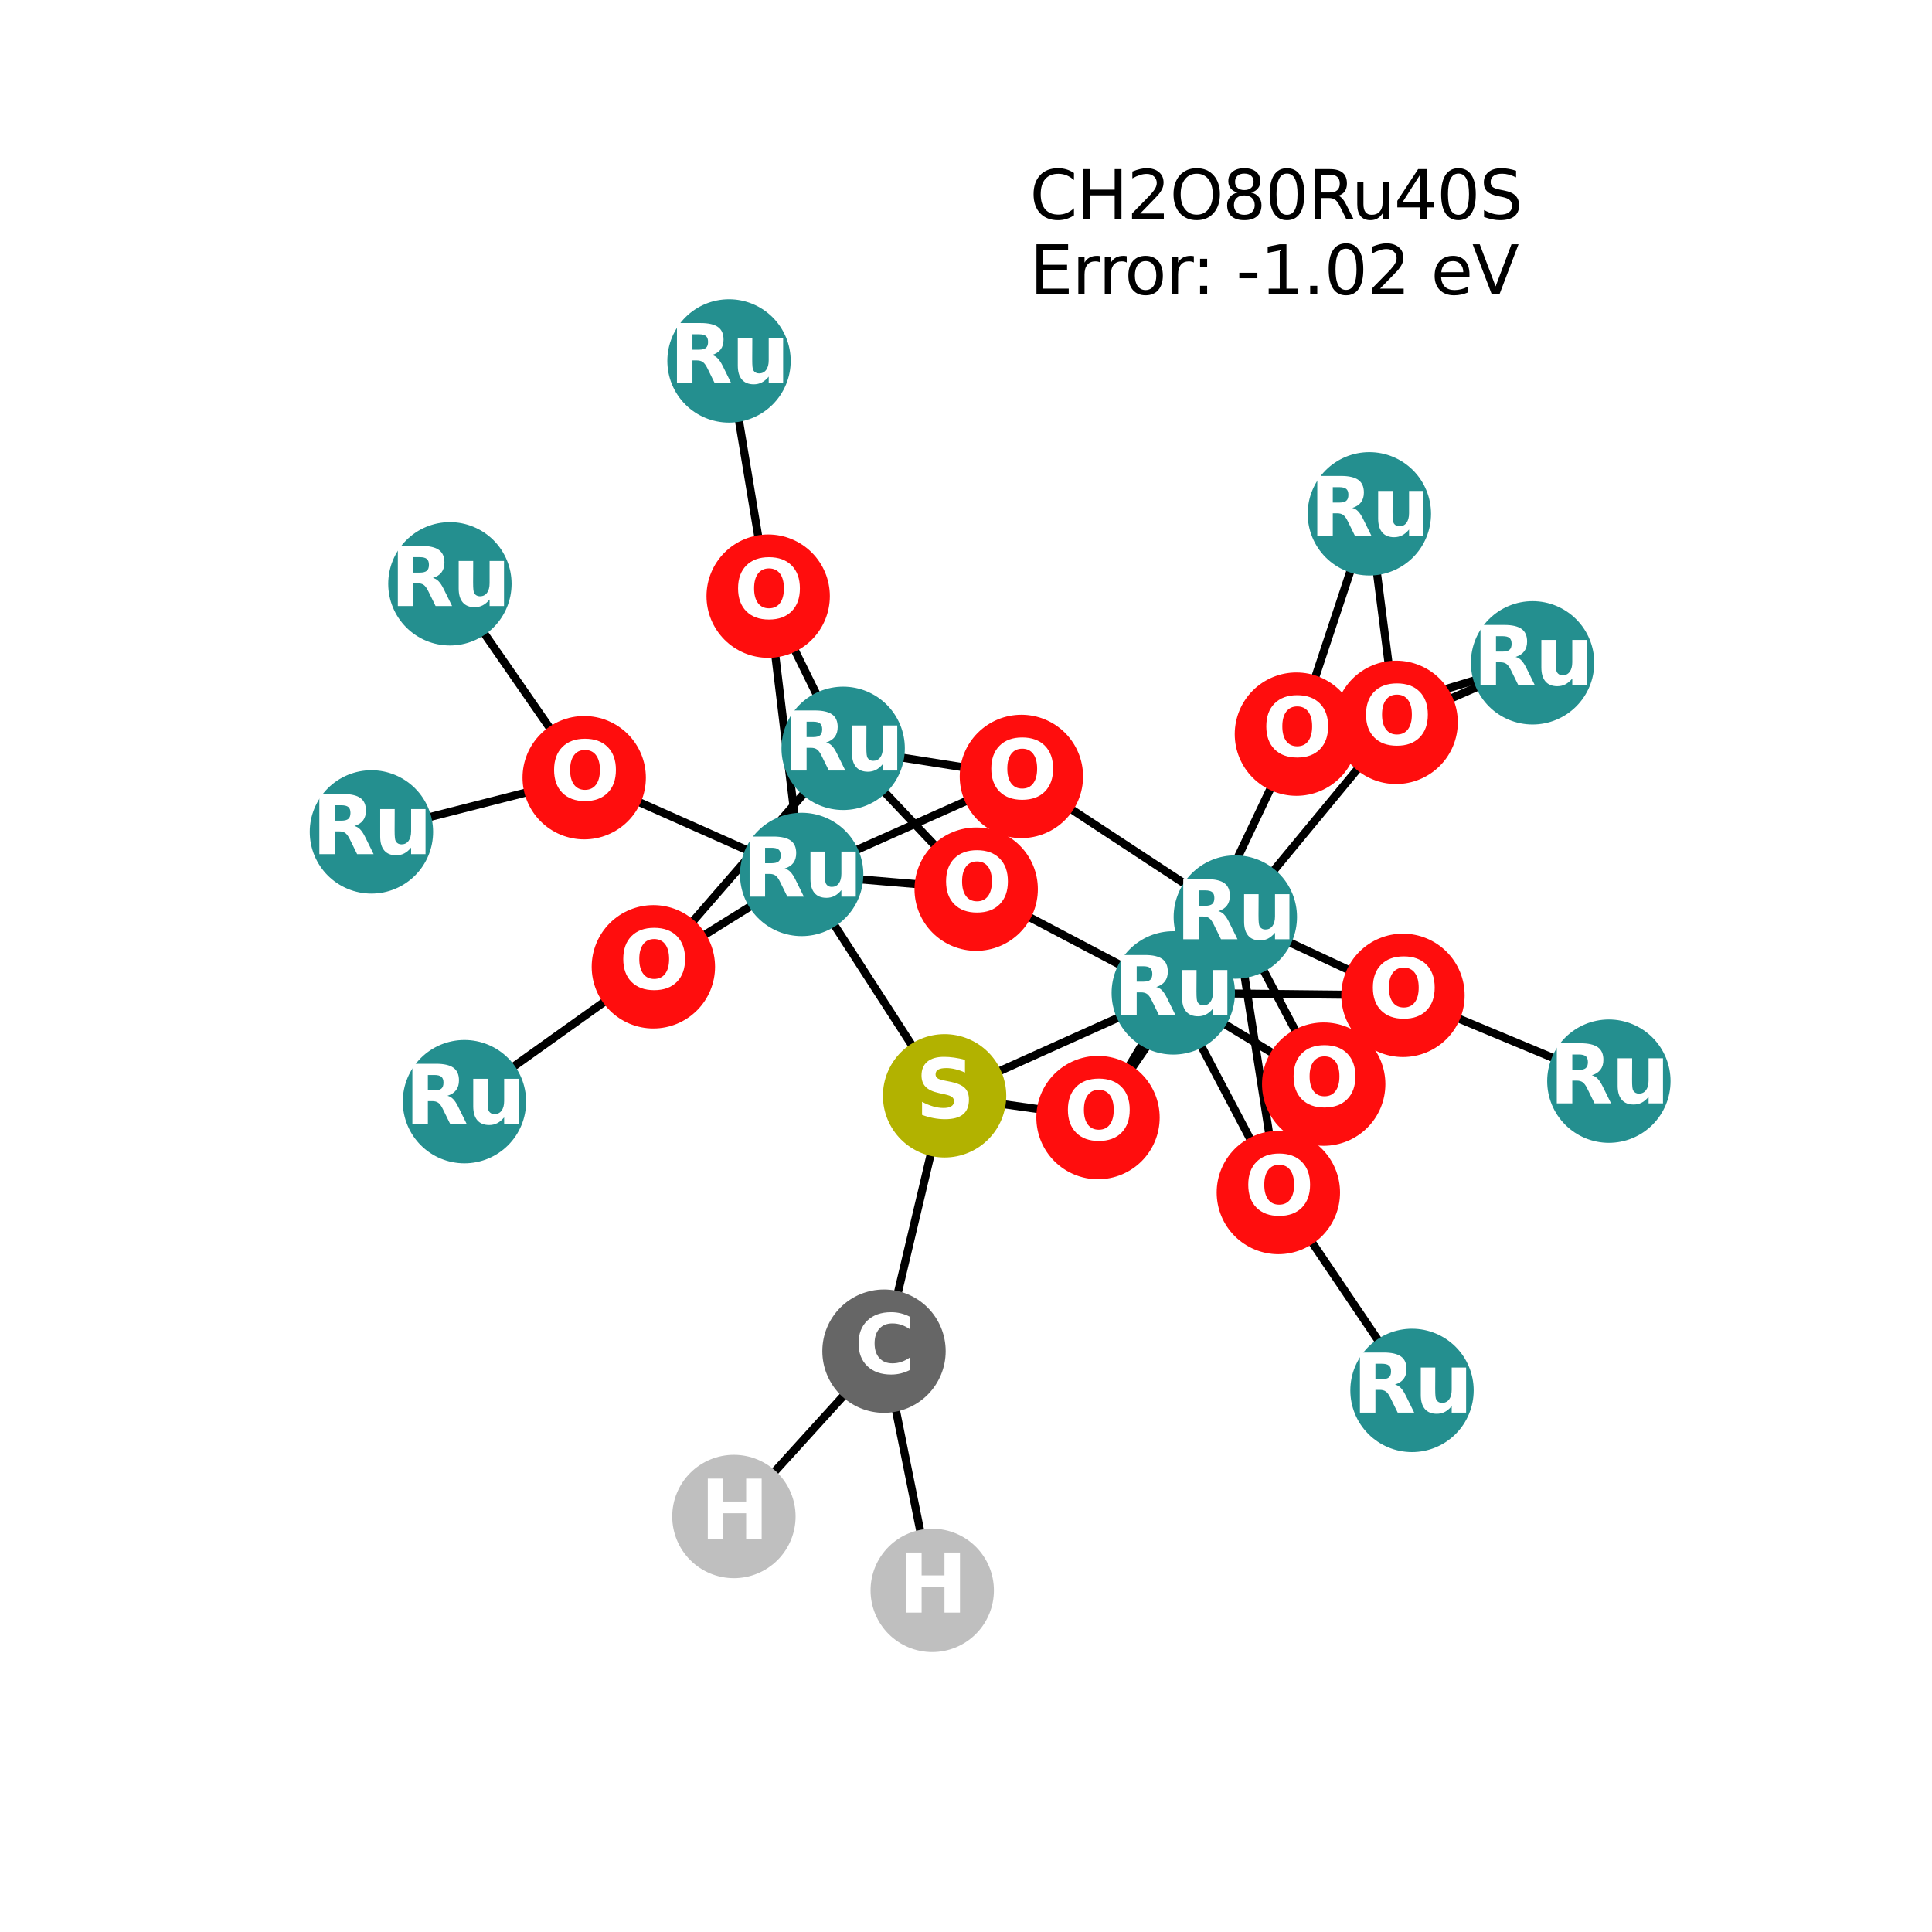 <?xml version="1.0" encoding="utf-8" standalone="no"?>
<!DOCTYPE svg PUBLIC "-//W3C//DTD SVG 1.1//EN"
  "http://www.w3.org/Graphics/SVG/1.1/DTD/svg11.dtd">
<svg xmlns:xlink="http://www.w3.org/1999/xlink" width="288pt" height="288pt" viewBox="0 0 288 288" xmlns="http://www.w3.org/2000/svg" version="1.1">
 <defs>
  <style type="text/css">*{stroke-linejoin: round; stroke-linecap: butt}</style>
 </defs>
 <g id="figure_1">
  <g id="patch_1">
   <path d="M 0 288 
L 288 288 
L 288 0 
L 0 0 
z
" style="fill: #ffffff"/>
  </g>
  <g id="axes_1">
   <g id="LineCollection_1">
    <path d="M 209.139 148.376 
L 239.831 161.165 
" clip-path="url(#pb4bea3b67f)" style="fill: none; stroke: #000000; stroke-width: 1.2"/>
    <path d="M 209.139 148.376 
L 184.148 136.701 
" clip-path="url(#pb4bea3b67f)" style="fill: none; stroke: #000000; stroke-width: 1.2"/>
    <path d="M 209.139 148.376 
L 174.898 148.009 
" clip-path="url(#pb4bea3b67f)" style="fill: none; stroke: #000000; stroke-width: 1.2"/>
    <path d="M 125.689 111.553 
L 152.258 115.741 
" clip-path="url(#pb4bea3b67f)" style="fill: none; stroke: #000000; stroke-width: 1.2"/>
    <path d="M 125.689 111.553 
L 114.511 88.866 
" clip-path="url(#pb4bea3b67f)" style="fill: none; stroke: #000000; stroke-width: 1.2"/>
    <path d="M 125.689 111.553 
L 145.518 132.547 
" clip-path="url(#pb4bea3b67f)" style="fill: none; stroke: #000000; stroke-width: 1.2"/>
    <path d="M 125.689 111.553 
L 97.397 144.118 
" clip-path="url(#pb4bea3b67f)" style="fill: none; stroke: #000000; stroke-width: 1.2"/>
    <path d="M 197.321 161.609 
L 184.148 136.701 
" clip-path="url(#pb4bea3b67f)" style="fill: none; stroke: #000000; stroke-width: 1.2"/>
    <path d="M 197.321 161.609 
L 174.898 148.009 
" clip-path="url(#pb4bea3b67f)" style="fill: none; stroke: #000000; stroke-width: 1.2"/>
    <path d="M 67.067 87.028 
L 87.086 115.93 
" clip-path="url(#pb4bea3b67f)" style="fill: none; stroke: #000000; stroke-width: 1.2"/>
    <path d="M 108.674 53.804 
L 114.511 88.866 
" clip-path="url(#pb4bea3b67f)" style="fill: none; stroke: #000000; stroke-width: 1.2"/>
    <path d="M 228.458 98.805 
L 208.119 107.679 
" clip-path="url(#pb4bea3b67f)" style="fill: none; stroke: #000000; stroke-width: 1.2"/>
    <path d="M 228.458 98.805 
L 193.254 109.438 
" clip-path="url(#pb4bea3b67f)" style="fill: none; stroke: #000000; stroke-width: 1.2"/>
    <path d="M 208.119 107.679 
L 184.148 136.701 
" clip-path="url(#pb4bea3b67f)" style="fill: none; stroke: #000000; stroke-width: 1.2"/>
    <path d="M 208.119 107.679 
L 204.128 76.593 
" clip-path="url(#pb4bea3b67f)" style="fill: none; stroke: #000000; stroke-width: 1.2"/>
    <path d="M 184.148 136.701 
L 152.258 115.741 
" clip-path="url(#pb4bea3b67f)" style="fill: none; stroke: #000000; stroke-width: 1.2"/>
    <path d="M 184.148 136.701 
L 190.562 177.766 
" clip-path="url(#pb4bea3b67f)" style="fill: none; stroke: #000000; stroke-width: 1.2"/>
    <path d="M 184.148 136.701 
L 163.678 166.596 
" clip-path="url(#pb4bea3b67f)" style="fill: none; stroke: #000000; stroke-width: 1.2"/>
    <path d="M 119.504 130.352 
L 152.258 115.741 
" clip-path="url(#pb4bea3b67f)" style="fill: none; stroke: #000000; stroke-width: 1.2"/>
    <path d="M 119.504 130.352 
L 114.511 88.866 
" clip-path="url(#pb4bea3b67f)" style="fill: none; stroke: #000000; stroke-width: 1.2"/>
    <path d="M 119.504 130.352 
L 87.086 115.93 
" clip-path="url(#pb4bea3b67f)" style="fill: none; stroke: #000000; stroke-width: 1.2"/>
    <path d="M 119.504 130.352 
L 145.518 132.547 
" clip-path="url(#pb4bea3b67f)" style="fill: none; stroke: #000000; stroke-width: 1.2"/>
    <path d="M 119.504 130.352 
L 97.397 144.118 
" clip-path="url(#pb4bea3b67f)" style="fill: none; stroke: #000000; stroke-width: 1.2"/>
    <path d="M 119.504 130.352 
L 140.808 163.351 
" clip-path="url(#pb4bea3b67f)" style="fill: none; stroke: #000000; stroke-width: 1.2"/>
    <path d="M 87.086 115.93 
L 55.369 124.012 
" clip-path="url(#pb4bea3b67f)" style="fill: none; stroke: #000000; stroke-width: 1.2"/>
    <path d="M 69.235 164.221 
L 97.397 144.118 
" clip-path="url(#pb4bea3b67f)" style="fill: none; stroke: #000000; stroke-width: 1.2"/>
    <path d="M 145.518 132.547 
L 174.898 148.009 
" clip-path="url(#pb4bea3b67f)" style="fill: none; stroke: #000000; stroke-width: 1.2"/>
    <path d="M 210.485 207.267 
L 190.562 177.766 
" clip-path="url(#pb4bea3b67f)" style="fill: none; stroke: #000000; stroke-width: 1.2"/>
    <path d="M 204.128 76.593 
L 193.254 109.438 
" clip-path="url(#pb4bea3b67f)" style="fill: none; stroke: #000000; stroke-width: 1.2"/>
    <path d="M 174.898 148.009 
L 190.562 177.766 
" clip-path="url(#pb4bea3b67f)" style="fill: none; stroke: #000000; stroke-width: 1.2"/>
    <path d="M 174.898 148.009 
L 163.678 166.596 
" clip-path="url(#pb4bea3b67f)" style="fill: none; stroke: #000000; stroke-width: 1.2"/>
    <path d="M 174.898 148.009 
L 193.254 109.438 
" clip-path="url(#pb4bea3b67f)" style="fill: none; stroke: #000000; stroke-width: 1.2"/>
    <path d="M 174.898 148.009 
L 140.808 163.351 
" clip-path="url(#pb4bea3b67f)" style="fill: none; stroke: #000000; stroke-width: 1.2"/>
    <path d="M 163.678 166.596 
L 140.808 163.351 
" clip-path="url(#pb4bea3b67f)" style="fill: none; stroke: #000000; stroke-width: 1.2"/>
    <path d="M 131.777 201.415 
L 109.402 226.062 
" clip-path="url(#pb4bea3b67f)" style="fill: none; stroke: #000000; stroke-width: 1.2"/>
    <path d="M 131.777 201.415 
L 138.966 237.076 
" clip-path="url(#pb4bea3b67f)" style="fill: none; stroke: #000000; stroke-width: 1.2"/>
    <path d="M 131.777 201.415 
L 140.808 163.351 
" clip-path="url(#pb4bea3b67f)" style="fill: none; stroke: #000000; stroke-width: 1.2"/>
   </g>
   <g id="PathCollection_1">
    <defs>
     <path id="C0_0_87e7c6fec3" d="M 0 8.944 
C 2.372 8.944 4.647 8.002 6.325 6.325 
C 8.002 4.647 8.944 2.372 8.944 -0 
C 8.944 -2.372 8.002 -4.647 6.325 -6.325 
C 4.647 -8.002 2.372 -8.944 0 -8.944 
C -2.372 -8.944 -4.647 -8.002 -6.325 -6.325 
C -8.002 -4.647 -8.944 -2.372 -8.944 0 
C -8.944 2.372 -8.002 4.647 -6.325 6.325 
C -4.647 8.002 -2.372 8.944 0 8.944 
z
"/>
    </defs>
    <g clip-path="url(#pb4bea3b67f)">
     <use xlink:href="#C0_0_87e7c6fec3" x="209.139" y="148.376" style="fill: #ff0d0d; stroke: #ff0d0d; stroke-width: 0.5"/>
    </g>
    <g clip-path="url(#pb4bea3b67f)">
     <use xlink:href="#C0_0_87e7c6fec3" x="125.689" y="111.553" style="fill: #248f8f; stroke: #248f8f; stroke-width: 0.5"/>
    </g>
    <g clip-path="url(#pb4bea3b67f)">
     <use xlink:href="#C0_0_87e7c6fec3" x="197.321" y="161.609" style="fill: #ff0d0d; stroke: #ff0d0d; stroke-width: 0.5"/>
    </g>
    <g clip-path="url(#pb4bea3b67f)">
     <use xlink:href="#C0_0_87e7c6fec3" x="67.067" y="87.028" style="fill: #248f8f; stroke: #248f8f; stroke-width: 0.5"/>
    </g>
    <g clip-path="url(#pb4bea3b67f)">
     <use xlink:href="#C0_0_87e7c6fec3" x="108.674" y="53.804" style="fill: #248f8f; stroke: #248f8f; stroke-width: 0.5"/>
    </g>
    <g clip-path="url(#pb4bea3b67f)">
     <use xlink:href="#C0_0_87e7c6fec3" x="239.831" y="161.165" style="fill: #248f8f; stroke: #248f8f; stroke-width: 0.5"/>
    </g>
    <g clip-path="url(#pb4bea3b67f)">
     <use xlink:href="#C0_0_87e7c6fec3" x="228.458" y="98.805" style="fill: #248f8f; stroke: #248f8f; stroke-width: 0.5"/>
    </g>
    <g clip-path="url(#pb4bea3b67f)">
     <use xlink:href="#C0_0_87e7c6fec3" x="208.119" y="107.679" style="fill: #ff0d0d; stroke: #ff0d0d; stroke-width: 0.5"/>
    </g>
    <g clip-path="url(#pb4bea3b67f)">
     <use xlink:href="#C0_0_87e7c6fec3" x="184.148" y="136.701" style="fill: #248f8f; stroke: #248f8f; stroke-width: 0.5"/>
    </g>
    <g clip-path="url(#pb4bea3b67f)">
     <use xlink:href="#C0_0_87e7c6fec3" x="119.504" y="130.352" style="fill: #248f8f; stroke: #248f8f; stroke-width: 0.5"/>
    </g>
    <g clip-path="url(#pb4bea3b67f)">
     <use xlink:href="#C0_0_87e7c6fec3" x="87.086" y="115.93" style="fill: #ff0d0d; stroke: #ff0d0d; stroke-width: 0.5"/>
    </g>
    <g clip-path="url(#pb4bea3b67f)">
     <use xlink:href="#C0_0_87e7c6fec3" x="55.369" y="124.012" style="fill: #248f8f; stroke: #248f8f; stroke-width: 0.5"/>
    </g>
    <g clip-path="url(#pb4bea3b67f)">
     <use xlink:href="#C0_0_87e7c6fec3" x="69.235" y="164.221" style="fill: #248f8f; stroke: #248f8f; stroke-width: 0.5"/>
    </g>
    <g clip-path="url(#pb4bea3b67f)">
     <use xlink:href="#C0_0_87e7c6fec3" x="145.518" y="132.547" style="fill: #ff0d0d; stroke: #ff0d0d; stroke-width: 0.5"/>
    </g>
    <g clip-path="url(#pb4bea3b67f)">
     <use xlink:href="#C0_0_87e7c6fec3" x="210.485" y="207.267" style="fill: #248f8f; stroke: #248f8f; stroke-width: 0.5"/>
    </g>
    <g clip-path="url(#pb4bea3b67f)">
     <use xlink:href="#C0_0_87e7c6fec3" x="204.128" y="76.593" style="fill: #248f8f; stroke: #248f8f; stroke-width: 0.5"/>
    </g>
    <g clip-path="url(#pb4bea3b67f)">
     <use xlink:href="#C0_0_87e7c6fec3" x="97.397" y="144.118" style="fill: #ff0d0d; stroke: #ff0d0d; stroke-width: 0.5"/>
    </g>
    <g clip-path="url(#pb4bea3b67f)">
     <use xlink:href="#C0_0_87e7c6fec3" x="174.898" y="148.009" style="fill: #248f8f; stroke: #248f8f; stroke-width: 0.5"/>
    </g>
    <g clip-path="url(#pb4bea3b67f)">
     <use xlink:href="#C0_0_87e7c6fec3" x="190.562" y="177.766" style="fill: #ff0d0d; stroke: #ff0d0d; stroke-width: 0.5"/>
    </g>
    <g clip-path="url(#pb4bea3b67f)">
     <use xlink:href="#C0_0_87e7c6fec3" x="114.511" y="88.866" style="fill: #ff0d0d; stroke: #ff0d0d; stroke-width: 0.5"/>
    </g>
    <g clip-path="url(#pb4bea3b67f)">
     <use xlink:href="#C0_0_87e7c6fec3" x="163.678" y="166.596" style="fill: #ff0d0d; stroke: #ff0d0d; stroke-width: 0.5"/>
    </g>
    <g clip-path="url(#pb4bea3b67f)">
     <use xlink:href="#C0_0_87e7c6fec3" x="152.258" y="115.741" style="fill: #ff0d0d; stroke: #ff0d0d; stroke-width: 0.5"/>
    </g>
    <g clip-path="url(#pb4bea3b67f)">
     <use xlink:href="#C0_0_87e7c6fec3" x="193.254" y="109.438" style="fill: #ff0d0d; stroke: #ff0d0d; stroke-width: 0.5"/>
    </g>
    <g clip-path="url(#pb4bea3b67f)">
     <use xlink:href="#C0_0_87e7c6fec3" x="131.777" y="201.415" style="fill: #666666; stroke: #666666; stroke-width: 0.5"/>
    </g>
    <g clip-path="url(#pb4bea3b67f)">
     <use xlink:href="#C0_0_87e7c6fec3" x="109.402" y="226.062" style="fill: #bfbfbf; stroke: #bfbfbf; stroke-width: 0.5"/>
    </g>
    <g clip-path="url(#pb4bea3b67f)">
     <use xlink:href="#C0_0_87e7c6fec3" x="138.966" y="237.076" style="fill: #bfbfbf; stroke: #bfbfbf; stroke-width: 0.5"/>
    </g>
    <g clip-path="url(#pb4bea3b67f)">
     <use xlink:href="#C0_0_87e7c6fec3" x="140.808" y="163.351" style="fill: #b2b200; stroke: #b2b200; stroke-width: 0.5"/>
    </g>
   </g>
   <g id="text_1">
    <g clip-path="url(#pb4bea3b67f)">
     <!-- O -->
     <g style="fill: #ffffff" transform="translate(204.039 151.687) scale(0.12 -0.12)">
      <defs>
       <path id="DejaVuSans-Bold-4f" d="M 2719 3878 
Q 2169 3878 1866 3472 
Q 1563 3066 1563 2328 
Q 1563 1594 1866 1187 
Q 2169 781 2719 781 
Q 3272 781 3575 1187 
Q 3878 1594 3878 2328 
Q 3878 3066 3575 3472 
Q 3272 3878 2719 3878 
z
M 2719 4750 
Q 3844 4750 4481 4106 
Q 5119 3463 5119 2328 
Q 5119 1197 4481 553 
Q 3844 -91 2719 -91 
Q 1597 -91 958 553 
Q 319 1197 319 2328 
Q 319 3463 958 4106 
Q 1597 4750 2719 4750 
z
" transform="scale(0.016)"/>
      </defs>
      <use xlink:href="#DejaVuSans-Bold-4f"/>
     </g>
    </g>
   </g>
   <g id="text_2">
    <g clip-path="url(#pb4bea3b67f)">
     <!-- Ru -->
     <g style="fill: #ffffff" transform="translate(116.798 114.865) scale(0.12 -0.12)">
      <defs>
       <path id="DejaVuSans-Bold-52" d="M 2297 2597 
Q 2675 2597 2839 2737 
Q 3003 2878 3003 3200 
Q 3003 3519 2839 3656 
Q 2675 3794 2297 3794 
L 1791 3794 
L 1791 2597 
L 2297 2597 
z
M 1791 1766 
L 1791 0 
L 588 0 
L 588 4666 
L 2425 4666 
Q 3347 4666 3776 4356 
Q 4206 4047 4206 3378 
Q 4206 2916 3982 2619 
Q 3759 2322 3309 2181 
Q 3556 2125 3751 1926 
Q 3947 1728 4147 1325 
L 4800 0 
L 3519 0 
L 2950 1159 
Q 2778 1509 2601 1637 
Q 2425 1766 2131 1766 
L 1791 1766 
z
" transform="scale(0.016)"/>
       <path id="DejaVuSans-Bold-75" d="M 500 1363 
L 500 3500 
L 1625 3500 
L 1625 3150 
Q 1625 2866 1622 2436 
Q 1619 2006 1619 1863 
Q 1619 1441 1641 1255 
Q 1663 1069 1716 984 
Q 1784 875 1895 815 
Q 2006 756 2150 756 
Q 2500 756 2700 1025 
Q 2900 1294 2900 1772 
L 2900 3500 
L 4019 3500 
L 4019 0 
L 2900 0 
L 2900 506 
Q 2647 200 2364 54 
Q 2081 -91 1741 -91 
Q 1134 -91 817 281 
Q 500 653 500 1363 
z
" transform="scale(0.016)"/>
      </defs>
      <use xlink:href="#DejaVuSans-Bold-52"/>
      <use xlink:href="#DejaVuSans-Bold-75" transform="translate(77.002 0)"/>
     </g>
    </g>
   </g>
   <g id="text_3">
    <g clip-path="url(#pb4bea3b67f)">
     <!-- O -->
     <g style="fill: #ffffff" transform="translate(192.22 164.92) scale(0.12 -0.12)">
      <use xlink:href="#DejaVuSans-Bold-4f"/>
     </g>
    </g>
   </g>
   <g id="text_4">
    <g clip-path="url(#pb4bea3b67f)">
     <!-- Ru -->
     <g style="fill: #ffffff" transform="translate(58.176 90.339) scale(0.12 -0.12)">
      <use xlink:href="#DejaVuSans-Bold-52"/>
      <use xlink:href="#DejaVuSans-Bold-75" transform="translate(77.002 0)"/>
     </g>
    </g>
   </g>
   <g id="text_5">
    <g clip-path="url(#pb4bea3b67f)">
     <!-- Ru -->
     <g style="fill: #ffffff" transform="translate(99.783 57.115) scale(0.12 -0.12)">
      <use xlink:href="#DejaVuSans-Bold-52"/>
      <use xlink:href="#DejaVuSans-Bold-75" transform="translate(77.002 0)"/>
     </g>
    </g>
   </g>
   <g id="text_6">
    <g clip-path="url(#pb4bea3b67f)">
     <!-- Ru -->
     <g style="fill: #ffffff" transform="translate(230.94 164.476) scale(0.12 -0.12)">
      <use xlink:href="#DejaVuSans-Bold-52"/>
      <use xlink:href="#DejaVuSans-Bold-75" transform="translate(77.002 0)"/>
     </g>
    </g>
   </g>
   <g id="text_7">
    <g clip-path="url(#pb4bea3b67f)">
     <!-- Ru -->
     <g style="fill: #ffffff" transform="translate(219.567 102.117) scale(0.12 -0.12)">
      <use xlink:href="#DejaVuSans-Bold-52"/>
      <use xlink:href="#DejaVuSans-Bold-75" transform="translate(77.002 0)"/>
     </g>
    </g>
   </g>
   <g id="text_8">
    <g clip-path="url(#pb4bea3b67f)">
     <!-- O -->
     <g style="fill: #ffffff" transform="translate(203.018 110.991) scale(0.12 -0.12)">
      <use xlink:href="#DejaVuSans-Bold-4f"/>
     </g>
    </g>
   </g>
   <g id="text_9">
    <g clip-path="url(#pb4bea3b67f)">
     <!-- Ru -->
     <g style="fill: #ffffff" transform="translate(175.256 140.012) scale(0.12 -0.12)">
      <use xlink:href="#DejaVuSans-Bold-52"/>
      <use xlink:href="#DejaVuSans-Bold-75" transform="translate(77.002 0)"/>
     </g>
    </g>
   </g>
   <g id="text_10">
    <g clip-path="url(#pb4bea3b67f)">
     <!-- Ru -->
     <g style="fill: #ffffff" transform="translate(110.613 133.663) scale(0.12 -0.12)">
      <use xlink:href="#DejaVuSans-Bold-52"/>
      <use xlink:href="#DejaVuSans-Bold-75" transform="translate(77.002 0)"/>
     </g>
    </g>
   </g>
   <g id="text_11">
    <g clip-path="url(#pb4bea3b67f)">
     <!-- O -->
     <g style="fill: #ffffff" transform="translate(81.985 119.242) scale(0.12 -0.12)">
      <use xlink:href="#DejaVuSans-Bold-4f"/>
     </g>
    </g>
   </g>
   <g id="text_12">
    <g clip-path="url(#pb4bea3b67f)">
     <!-- Ru -->
     <g style="fill: #ffffff" transform="translate(46.477 127.323) scale(0.12 -0.12)">
      <use xlink:href="#DejaVuSans-Bold-52"/>
      <use xlink:href="#DejaVuSans-Bold-75" transform="translate(77.002 0)"/>
     </g>
    </g>
   </g>
   <g id="text_13">
    <g clip-path="url(#pb4bea3b67f)">
     <!-- Ru -->
     <g style="fill: #ffffff" transform="translate(60.344 167.532) scale(0.12 -0.12)">
      <use xlink:href="#DejaVuSans-Bold-52"/>
      <use xlink:href="#DejaVuSans-Bold-75" transform="translate(77.002 0)"/>
     </g>
    </g>
   </g>
   <g id="text_14">
    <g clip-path="url(#pb4bea3b67f)">
     <!-- O -->
     <g style="fill: #ffffff" transform="translate(140.417 135.858) scale(0.12 -0.12)">
      <use xlink:href="#DejaVuSans-Bold-4f"/>
     </g>
    </g>
   </g>
   <g id="text_15">
    <g clip-path="url(#pb4bea3b67f)">
     <!-- Ru -->
     <g style="fill: #ffffff" transform="translate(201.594 210.578) scale(0.12 -0.12)">
      <use xlink:href="#DejaVuSans-Bold-52"/>
      <use xlink:href="#DejaVuSans-Bold-75" transform="translate(77.002 0)"/>
     </g>
    </g>
   </g>
   <g id="text_16">
    <g clip-path="url(#pb4bea3b67f)">
     <!-- Ru -->
     <g style="fill: #ffffff" transform="translate(195.237 79.905) scale(0.12 -0.12)">
      <use xlink:href="#DejaVuSans-Bold-52"/>
      <use xlink:href="#DejaVuSans-Bold-75" transform="translate(77.002 0)"/>
     </g>
    </g>
   </g>
   <g id="text_17">
    <g clip-path="url(#pb4bea3b67f)">
     <!-- O -->
     <g style="fill: #ffffff" transform="translate(92.296 147.429) scale(0.12 -0.12)">
      <use xlink:href="#DejaVuSans-Bold-4f"/>
     </g>
    </g>
   </g>
   <g id="text_18">
    <g clip-path="url(#pb4bea3b67f)">
     <!-- Ru -->
     <g style="fill: #ffffff" transform="translate(166.007 151.32) scale(0.12 -0.12)">
      <use xlink:href="#DejaVuSans-Bold-52"/>
      <use xlink:href="#DejaVuSans-Bold-75" transform="translate(77.002 0)"/>
     </g>
    </g>
   </g>
   <g id="text_19">
    <g clip-path="url(#pb4bea3b67f)">
     <!-- O -->
     <g style="fill: #ffffff" transform="translate(185.462 181.078) scale(0.12 -0.12)">
      <use xlink:href="#DejaVuSans-Bold-4f"/>
     </g>
    </g>
   </g>
   <g id="text_20">
    <g clip-path="url(#pb4bea3b67f)">
     <!-- O -->
     <g style="fill: #ffffff" transform="translate(109.41 92.178) scale(0.12 -0.12)">
      <use xlink:href="#DejaVuSans-Bold-4f"/>
     </g>
    </g>
   </g>
   <g id="text_21">
    <g clip-path="url(#pb4bea3b67f)">
     <!-- O -->
     <g style="fill: #ffffff" transform="translate(158.577 169.907) scale(0.12 -0.12)">
      <use xlink:href="#DejaVuSans-Bold-4f"/>
     </g>
    </g>
   </g>
   <g id="text_22">
    <g clip-path="url(#pb4bea3b67f)">
     <!-- O -->
     <g style="fill: #ffffff" transform="translate(147.157 119.052) scale(0.12 -0.12)">
      <use xlink:href="#DejaVuSans-Bold-4f"/>
     </g>
    </g>
   </g>
   <g id="text_23">
    <g clip-path="url(#pb4bea3b67f)">
     <!-- O -->
     <g style="fill: #ffffff" transform="translate(188.153 112.75) scale(0.12 -0.12)">
      <use xlink:href="#DejaVuSans-Bold-4f"/>
     </g>
    </g>
   </g>
   <g id="text_24">
    <g clip-path="url(#pb4bea3b67f)">
     <!-- C -->
     <g style="fill: #ffffff" transform="translate(127.373 204.727) scale(0.12 -0.12)">
      <defs>
       <path id="DejaVuSans-Bold-43" d="M 4288 256 
Q 3956 84 3597 -3 
Q 3238 -91 2847 -91 
Q 1681 -91 1000 561 
Q 319 1213 319 2328 
Q 319 3447 1000 4098 
Q 1681 4750 2847 4750 
Q 3238 4750 3597 4662 
Q 3956 4575 4288 4403 
L 4288 3438 
Q 3953 3666 3628 3772 
Q 3303 3878 2944 3878 
Q 2300 3878 1931 3465 
Q 1563 3053 1563 2328 
Q 1563 1606 1931 1193 
Q 2300 781 2944 781 
Q 3303 781 3628 887 
Q 3953 994 4288 1222 
L 4288 256 
z
" transform="scale(0.016)"/>
      </defs>
      <use xlink:href="#DejaVuSans-Bold-43"/>
     </g>
    </g>
   </g>
   <g id="text_25">
    <g clip-path="url(#pb4bea3b67f)">
     <!-- H -->
     <g style="fill: #ffffff" transform="translate(104.381 229.373) scale(0.12 -0.12)">
      <defs>
       <path id="DejaVuSans-Bold-48" d="M 588 4666 
L 1791 4666 
L 1791 2888 
L 3566 2888 
L 3566 4666 
L 4769 4666 
L 4769 0 
L 3566 0 
L 3566 1978 
L 1791 1978 
L 1791 0 
L 588 0 
L 588 4666 
z
" transform="scale(0.016)"/>
      </defs>
      <use xlink:href="#DejaVuSans-Bold-48"/>
     </g>
    </g>
   </g>
   <g id="text_26">
    <g clip-path="url(#pb4bea3b67f)">
     <!-- H -->
     <g style="fill: #ffffff" transform="translate(133.945 240.388) scale(0.12 -0.12)">
      <use xlink:href="#DejaVuSans-Bold-48"/>
     </g>
    </g>
   </g>
   <g id="text_27">
    <g clip-path="url(#pb4bea3b67f)">
     <!-- S -->
     <g style="fill: #ffffff" transform="translate(136.488 166.662) scale(0.12 -0.12)">
      <defs>
       <path id="DejaVuSans-Bold-53" d="M 3834 4519 
L 3834 3531 
Q 3450 3703 3084 3790 
Q 2719 3878 2394 3878 
Q 1963 3878 1756 3759 
Q 1550 3641 1550 3391 
Q 1550 3203 1689 3098 
Q 1828 2994 2194 2919 
L 2706 2816 
Q 3484 2659 3812 2340 
Q 4141 2022 4141 1434 
Q 4141 663 3683 286 
Q 3225 -91 2284 -91 
Q 1841 -91 1394 -6 
Q 947 78 500 244 
L 500 1259 
Q 947 1022 1364 901 
Q 1781 781 2169 781 
Q 2563 781 2772 912 
Q 2981 1044 2981 1288 
Q 2981 1506 2839 1625 
Q 2697 1744 2272 1838 
L 1806 1941 
Q 1106 2091 782 2419 
Q 459 2747 459 3303 
Q 459 4000 909 4375 
Q 1359 4750 2203 4750 
Q 2588 4750 2994 4692 
Q 3400 4634 3834 4519 
z
" transform="scale(0.016)"/>
      </defs>
      <use xlink:href="#DejaVuSans-Bold-53"/>
     </g>
    </g>
   </g>
   <g id="text_28">
    <!-- CH2O80Ru40S -->
    <g transform="translate(153.498 32.675) scale(0.1 -0.1)">
     <defs>
      <path id="DejaVuSans-43" d="M 4122 4306 
L 4122 3641 
Q 3803 3938 3442 4084 
Q 3081 4231 2675 4231 
Q 1875 4231 1450 3742 
Q 1025 3253 1025 2328 
Q 1025 1406 1450 917 
Q 1875 428 2675 428 
Q 3081 428 3442 575 
Q 3803 722 4122 1019 
L 4122 359 
Q 3791 134 3420 21 
Q 3050 -91 2638 -91 
Q 1578 -91 968 557 
Q 359 1206 359 2328 
Q 359 3453 968 4101 
Q 1578 4750 2638 4750 
Q 3056 4750 3426 4639 
Q 3797 4528 4122 4306 
z
" transform="scale(0.016)"/>
      <path id="DejaVuSans-48" d="M 628 4666 
L 1259 4666 
L 1259 2753 
L 3553 2753 
L 3553 4666 
L 4184 4666 
L 4184 0 
L 3553 0 
L 3553 2222 
L 1259 2222 
L 1259 0 
L 628 0 
L 628 4666 
z
" transform="scale(0.016)"/>
      <path id="DejaVuSans-32" d="M 1228 531 
L 3431 531 
L 3431 0 
L 469 0 
L 469 531 
Q 828 903 1448 1529 
Q 2069 2156 2228 2338 
Q 2531 2678 2651 2914 
Q 2772 3150 2772 3378 
Q 2772 3750 2511 3984 
Q 2250 4219 1831 4219 
Q 1534 4219 1204 4116 
Q 875 4013 500 3803 
L 500 4441 
Q 881 4594 1212 4672 
Q 1544 4750 1819 4750 
Q 2544 4750 2975 4387 
Q 3406 4025 3406 3419 
Q 3406 3131 3298 2873 
Q 3191 2616 2906 2266 
Q 2828 2175 2409 1742 
Q 1991 1309 1228 531 
z
" transform="scale(0.016)"/>
      <path id="DejaVuSans-4f" d="M 2522 4238 
Q 1834 4238 1429 3725 
Q 1025 3213 1025 2328 
Q 1025 1447 1429 934 
Q 1834 422 2522 422 
Q 3209 422 3611 934 
Q 4013 1447 4013 2328 
Q 4013 3213 3611 3725 
Q 3209 4238 2522 4238 
z
M 2522 4750 
Q 3503 4750 4090 4092 
Q 4678 3434 4678 2328 
Q 4678 1225 4090 567 
Q 3503 -91 2522 -91 
Q 1538 -91 948 565 
Q 359 1222 359 2328 
Q 359 3434 948 4092 
Q 1538 4750 2522 4750 
z
" transform="scale(0.016)"/>
      <path id="DejaVuSans-38" d="M 2034 2216 
Q 1584 2216 1326 1975 
Q 1069 1734 1069 1313 
Q 1069 891 1326 650 
Q 1584 409 2034 409 
Q 2484 409 2743 651 
Q 3003 894 3003 1313 
Q 3003 1734 2745 1975 
Q 2488 2216 2034 2216 
z
M 1403 2484 
Q 997 2584 770 2862 
Q 544 3141 544 3541 
Q 544 4100 942 4425 
Q 1341 4750 2034 4750 
Q 2731 4750 3128 4425 
Q 3525 4100 3525 3541 
Q 3525 3141 3298 2862 
Q 3072 2584 2669 2484 
Q 3125 2378 3379 2068 
Q 3634 1759 3634 1313 
Q 3634 634 3220 271 
Q 2806 -91 2034 -91 
Q 1263 -91 848 271 
Q 434 634 434 1313 
Q 434 1759 690 2068 
Q 947 2378 1403 2484 
z
M 1172 3481 
Q 1172 3119 1398 2916 
Q 1625 2713 2034 2713 
Q 2441 2713 2670 2916 
Q 2900 3119 2900 3481 
Q 2900 3844 2670 4047 
Q 2441 4250 2034 4250 
Q 1625 4250 1398 4047 
Q 1172 3844 1172 3481 
z
" transform="scale(0.016)"/>
      <path id="DejaVuSans-30" d="M 2034 4250 
Q 1547 4250 1301 3770 
Q 1056 3291 1056 2328 
Q 1056 1369 1301 889 
Q 1547 409 2034 409 
Q 2525 409 2770 889 
Q 3016 1369 3016 2328 
Q 3016 3291 2770 3770 
Q 2525 4250 2034 4250 
z
M 2034 4750 
Q 2819 4750 3233 4129 
Q 3647 3509 3647 2328 
Q 3647 1150 3233 529 
Q 2819 -91 2034 -91 
Q 1250 -91 836 529 
Q 422 1150 422 2328 
Q 422 3509 836 4129 
Q 1250 4750 2034 4750 
z
" transform="scale(0.016)"/>
      <path id="DejaVuSans-52" d="M 2841 2188 
Q 3044 2119 3236 1894 
Q 3428 1669 3622 1275 
L 4263 0 
L 3584 0 
L 2988 1197 
Q 2756 1666 2539 1819 
Q 2322 1972 1947 1972 
L 1259 1972 
L 1259 0 
L 628 0 
L 628 4666 
L 2053 4666 
Q 2853 4666 3247 4331 
Q 3641 3997 3641 3322 
Q 3641 2881 3436 2590 
Q 3231 2300 2841 2188 
z
M 1259 4147 
L 1259 2491 
L 2053 2491 
Q 2509 2491 2742 2702 
Q 2975 2913 2975 3322 
Q 2975 3731 2742 3939 
Q 2509 4147 2053 4147 
L 1259 4147 
z
" transform="scale(0.016)"/>
      <path id="DejaVuSans-75" d="M 544 1381 
L 544 3500 
L 1119 3500 
L 1119 1403 
Q 1119 906 1312 657 
Q 1506 409 1894 409 
Q 2359 409 2629 706 
Q 2900 1003 2900 1516 
L 2900 3500 
L 3475 3500 
L 3475 0 
L 2900 0 
L 2900 538 
Q 2691 219 2414 64 
Q 2138 -91 1772 -91 
Q 1169 -91 856 284 
Q 544 659 544 1381 
z
M 1991 3584 
L 1991 3584 
z
" transform="scale(0.016)"/>
      <path id="DejaVuSans-34" d="M 2419 4116 
L 825 1625 
L 2419 1625 
L 2419 4116 
z
M 2253 4666 
L 3047 4666 
L 3047 1625 
L 3713 1625 
L 3713 1100 
L 3047 1100 
L 3047 0 
L 2419 0 
L 2419 1100 
L 313 1100 
L 313 1709 
L 2253 4666 
z
" transform="scale(0.016)"/>
      <path id="DejaVuSans-53" d="M 3425 4513 
L 3425 3897 
Q 3066 4069 2747 4153 
Q 2428 4238 2131 4238 
Q 1616 4238 1336 4038 
Q 1056 3838 1056 3469 
Q 1056 3159 1242 3001 
Q 1428 2844 1947 2747 
L 2328 2669 
Q 3034 2534 3370 2195 
Q 3706 1856 3706 1288 
Q 3706 609 3251 259 
Q 2797 -91 1919 -91 
Q 1588 -91 1214 -16 
Q 841 59 441 206 
L 441 856 
Q 825 641 1194 531 
Q 1563 422 1919 422 
Q 2459 422 2753 634 
Q 3047 847 3047 1241 
Q 3047 1584 2836 1778 
Q 2625 1972 2144 2069 
L 1759 2144 
Q 1053 2284 737 2584 
Q 422 2884 422 3419 
Q 422 4038 858 4394 
Q 1294 4750 2059 4750 
Q 2388 4750 2728 4690 
Q 3069 4631 3425 4513 
z
" transform="scale(0.016)"/>
     </defs>
     <use xlink:href="#DejaVuSans-43"/>
     <use xlink:href="#DejaVuSans-48" transform="translate(69.824 0)"/>
     <use xlink:href="#DejaVuSans-32" transform="translate(145.02 0)"/>
     <use xlink:href="#DejaVuSans-4f" transform="translate(208.643 0)"/>
     <use xlink:href="#DejaVuSans-38" transform="translate(287.354 0)"/>
     <use xlink:href="#DejaVuSans-30" transform="translate(350.977 0)"/>
     <use xlink:href="#DejaVuSans-52" transform="translate(414.6 0)"/>
     <use xlink:href="#DejaVuSans-75" transform="translate(479.582 0)"/>
     <use xlink:href="#DejaVuSans-34" transform="translate(542.961 0)"/>
     <use xlink:href="#DejaVuSans-30" transform="translate(606.584 0)"/>
     <use xlink:href="#DejaVuSans-53" transform="translate(670.207 0)"/>
    </g>
    <!-- Error: -1.02 eV -->
    <g transform="translate(153.498 43.873) scale(0.1 -0.1)">
     <defs>
      <path id="DejaVuSans-45" d="M 628 4666 
L 3578 4666 
L 3578 4134 
L 1259 4134 
L 1259 2753 
L 3481 2753 
L 3481 2222 
L 1259 2222 
L 1259 531 
L 3634 531 
L 3634 0 
L 628 0 
L 628 4666 
z
" transform="scale(0.016)"/>
      <path id="DejaVuSans-72" d="M 2631 2963 
Q 2534 3019 2420 3045 
Q 2306 3072 2169 3072 
Q 1681 3072 1420 2755 
Q 1159 2438 1159 1844 
L 1159 0 
L 581 0 
L 581 3500 
L 1159 3500 
L 1159 2956 
Q 1341 3275 1631 3429 
Q 1922 3584 2338 3584 
Q 2397 3584 2469 3576 
Q 2541 3569 2628 3553 
L 2631 2963 
z
" transform="scale(0.016)"/>
      <path id="DejaVuSans-6f" d="M 1959 3097 
Q 1497 3097 1228 2736 
Q 959 2375 959 1747 
Q 959 1119 1226 758 
Q 1494 397 1959 397 
Q 2419 397 2687 759 
Q 2956 1122 2956 1747 
Q 2956 2369 2687 2733 
Q 2419 3097 1959 3097 
z
M 1959 3584 
Q 2709 3584 3137 3096 
Q 3566 2609 3566 1747 
Q 3566 888 3137 398 
Q 2709 -91 1959 -91 
Q 1206 -91 779 398 
Q 353 888 353 1747 
Q 353 2609 779 3096 
Q 1206 3584 1959 3584 
z
" transform="scale(0.016)"/>
      <path id="DejaVuSans-3a" d="M 750 794 
L 1409 794 
L 1409 0 
L 750 0 
L 750 794 
z
M 750 3309 
L 1409 3309 
L 1409 2516 
L 750 2516 
L 750 3309 
z
" transform="scale(0.016)"/>
      <path id="DejaVuSans-20" transform="scale(0.016)"/>
      <path id="DejaVuSans-2d" d="M 313 2009 
L 1997 2009 
L 1997 1497 
L 313 1497 
L 313 2009 
z
" transform="scale(0.016)"/>
      <path id="DejaVuSans-31" d="M 794 531 
L 1825 531 
L 1825 4091 
L 703 3866 
L 703 4441 
L 1819 4666 
L 2450 4666 
L 2450 531 
L 3481 531 
L 3481 0 
L 794 0 
L 794 531 
z
" transform="scale(0.016)"/>
      <path id="DejaVuSans-2e" d="M 684 794 
L 1344 794 
L 1344 0 
L 684 0 
L 684 794 
z
" transform="scale(0.016)"/>
      <path id="DejaVuSans-65" d="M 3597 1894 
L 3597 1613 
L 953 1613 
Q 991 1019 1311 708 
Q 1631 397 2203 397 
Q 2534 397 2845 478 
Q 3156 559 3463 722 
L 3463 178 
Q 3153 47 2828 -22 
Q 2503 -91 2169 -91 
Q 1331 -91 842 396 
Q 353 884 353 1716 
Q 353 2575 817 3079 
Q 1281 3584 2069 3584 
Q 2775 3584 3186 3129 
Q 3597 2675 3597 1894 
z
M 3022 2063 
Q 3016 2534 2758 2815 
Q 2500 3097 2075 3097 
Q 1594 3097 1305 2825 
Q 1016 2553 972 2059 
L 3022 2063 
z
" transform="scale(0.016)"/>
      <path id="DejaVuSans-56" d="M 1831 0 
L 50 4666 
L 709 4666 
L 2188 738 
L 3669 4666 
L 4325 4666 
L 2547 0 
L 1831 0 
z
" transform="scale(0.016)"/>
     </defs>
     <use xlink:href="#DejaVuSans-45"/>
     <use xlink:href="#DejaVuSans-72" transform="translate(63.184 0)"/>
     <use xlink:href="#DejaVuSans-72" transform="translate(102.547 0)"/>
     <use xlink:href="#DejaVuSans-6f" transform="translate(141.41 0)"/>
     <use xlink:href="#DejaVuSans-72" transform="translate(202.592 0)"/>
     <use xlink:href="#DejaVuSans-3a" transform="translate(241.955 0)"/>
     <use xlink:href="#DejaVuSans-20" transform="translate(275.646 0)"/>
     <use xlink:href="#DejaVuSans-2d" transform="translate(307.434 0)"/>
     <use xlink:href="#DejaVuSans-31" transform="translate(343.518 0)"/>
     <use xlink:href="#DejaVuSans-2e" transform="translate(407.141 0)"/>
     <use xlink:href="#DejaVuSans-30" transform="translate(438.928 0)"/>
     <use xlink:href="#DejaVuSans-32" transform="translate(502.551 0)"/>
     <use xlink:href="#DejaVuSans-20" transform="translate(566.174 0)"/>
     <use xlink:href="#DejaVuSans-65" transform="translate(597.961 0)"/>
     <use xlink:href="#DejaVuSans-56" transform="translate(659.484 0)"/>
    </g>
   </g>
  </g>
 </g>
 <defs>
  <clipPath id="pb4bea3b67f">
   <rect x="36" y="34.56" width="223.2" height="221.76"/>
  </clipPath>
 </defs>
</svg>
